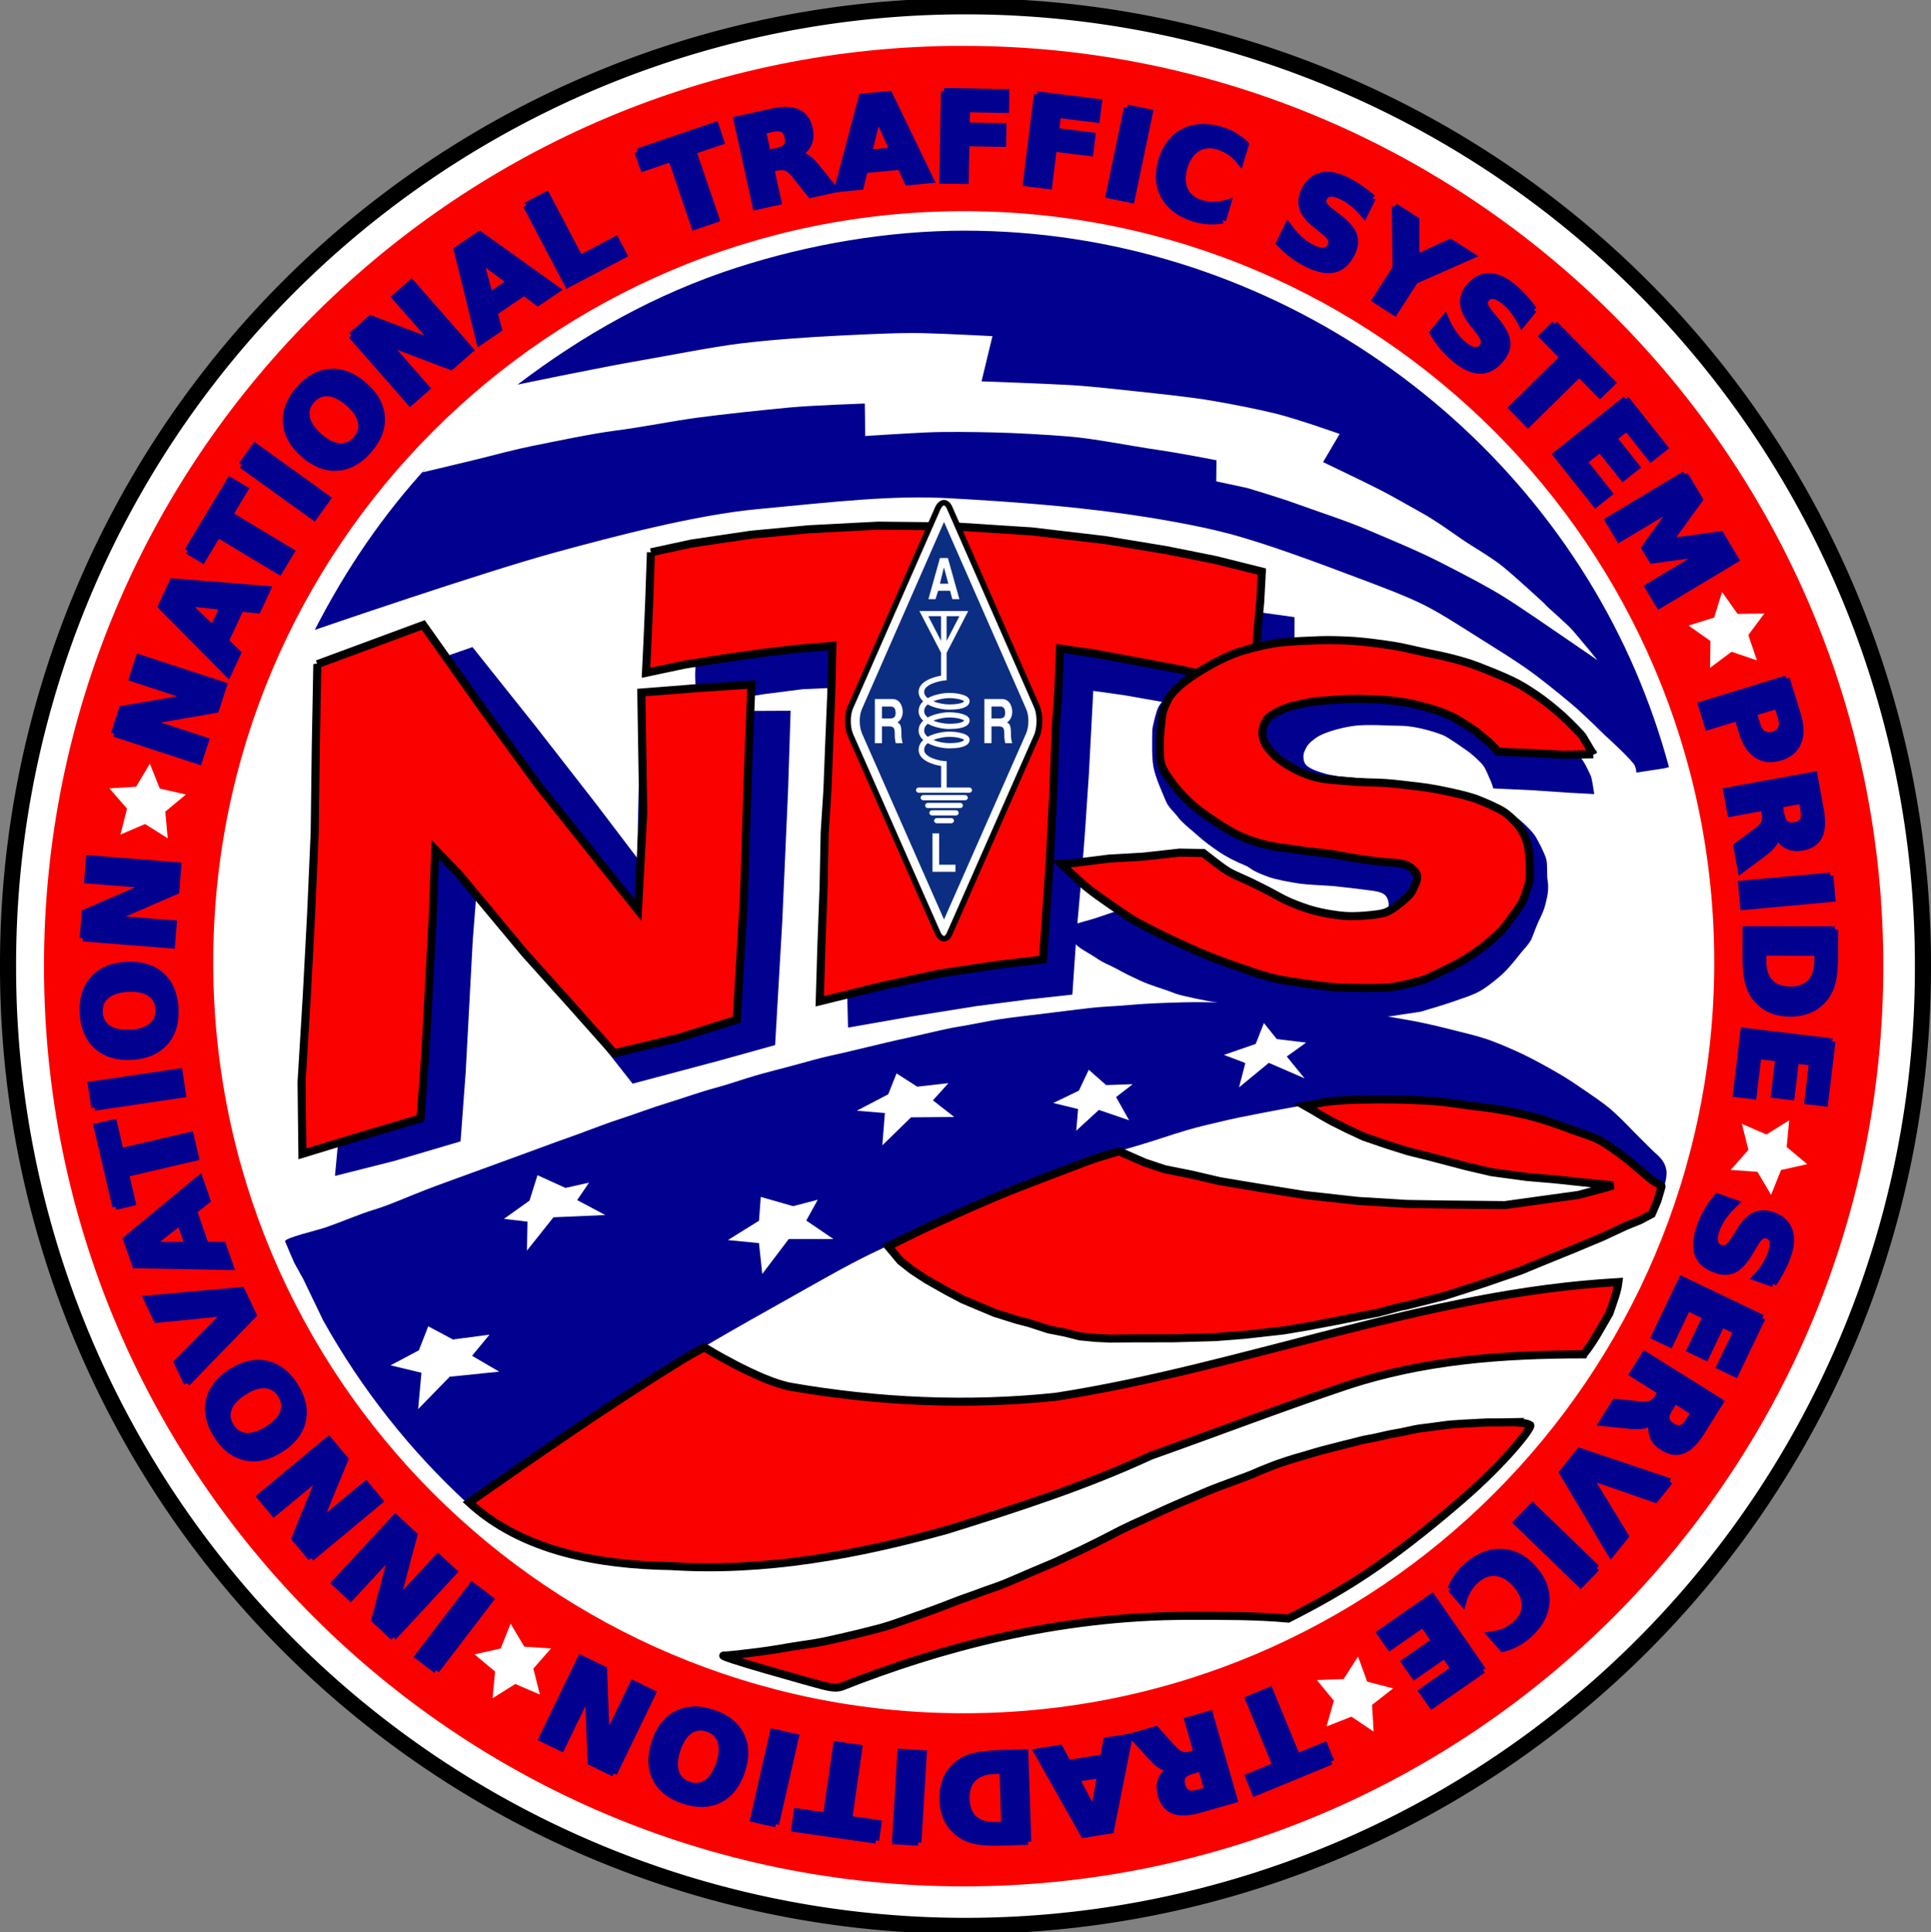 <?xml version="1.0" encoding="UTF-8" standalone="no"?>
<!-- Created with Inkscape (http://www.inkscape.org/) -->

<svg
   xmlns:dc="http://purl.org/dc/elements/1.1/"
   xmlns:cc="http://creativecommons.org/ns#"
   xmlns:rdf="http://www.w3.org/1999/02/22-rdf-syntax-ns#"
   xmlns:svg="http://www.w3.org/2000/svg"
   xmlns="http://www.w3.org/2000/svg"
   version="1.0"
   width="599.699"
   height="600"
   id="svg2">
  <rect width="100%" height="100%" fill="#808080" stroke="none"/>
  <defs
     id="defs4" />
  <path
     d="M 597.198,300 A 297.349,297.499 0 1 1 2.501,300 297.349,297.499 0 1 1 597.198,300 z"
     id="path2909"
     style="fill:#ffffff;fill-opacity:1;stroke:#000000;stroke-width:5.001;stroke-linecap:square;stroke-linejoin:miter;stroke-miterlimit:4;stroke-opacity:1;stroke-dasharray:none" />
  <path
     d="M 295.585,14.25 C 139.621,16.228 13.656,143.502 13.656,300.011 c 0,157.742 127.955,285.761 285.617,285.762 157.662,0 285.617,-128.02 285.617,-285.762 0,-157.742 -127.955,-285.762 -285.617,-285.761 -1.232,0 -2.46,-0.016 -3.688,0 z m 3.716,51.326 c 128.67,0 233.087,104.498 233.087,233.233 0,128.735 -104.417,233.205 -233.087,233.205 -128.67,0 -233.087,-104.47 -233.087,-233.205 0,-128.735 104.417,-233.233 233.087,-233.233 z"
     id="path2915"
     style="fill:#fa0100;fill-opacity:1;stroke:none" />
  <path
     d="m 212.815,183.953 3.586,13.498 -0.512,12.131 0.342,9.226 5.806,-0.854 15.199,-2.392 11.954,-1.538 7.514,-0.342 12.467,-0.683 -0.342,14.865 -0.683,16.573 -0.512,13.327 -0.854,13.156 -0.342,17.086 -3.416,16.744 0.342,14.352 19.468,-3.417 20.322,-3.246 15.882,-2.05 14.003,-1.538 1.366,-19.991 1.537,-17.257 1.025,-13.327 1.195,-17.77 1.366,-25.971 9.734,1.367 14.516,2.563 14.345,2.05 15.37,3.588 6.831,1.538 0.854,-17.086 0.854,-9.056 0,-7.86 -13.491,-1.879 -15.711,-6.493 -18.956,-3.246 -22.542,-2.563 -25.445,-1.538 -22.542,0.342 -22.03,0.171 -17.419,2.05 -18.444,2.734 -12.637,2.734 z"
     id="path2911"
     style="fill:#02008f;fill-opacity:1;fill-rule:evenodd;stroke:none" />
  <path
     d="m 202.151,171.506 -0.512,14.694 -0.512,12.131 -0.512,10.593 12.125,-2.563 11.783,-1.879 13.32,-1.879 10.417,-1.196 10.246,-0.854 -0.342,14.865 -0.683,16.573 -0.512,13.327 -0.854,13.156 -0.342,17.086 -0.683,18.282 -0.512,17.086 19.468,-4.784 17.419,-3.759 18.102,-2.734 14.345,-1.709 2.049,-29.559 1.195,-23.237 0.683,-18.795 0.854,-11.96 0.512,-12.985 9.734,1.367 14.003,2.563 14.516,2.734 15.37,3.588 6.831,1.538 0.854,-17.086 0.854,-9.056 0.512,-9.568 -14.345,-3.588 -15.37,-3.075 -18.956,-3.128 -22.778,-2.681 -23.792,-1.538 -23.959,-0.249 -21.439,1.116 -18.009,1.696 -18.444,2.734 -12.637,2.734 z"
     id="path2913"
     style="fill:#fa0100;fill-opacity:1;fill-rule:evenodd;stroke:#000000;stroke-width:2.5;stroke-linecap:butt;stroke-linejoin:miter;stroke-miterlimit:4;stroke-opacity:1;stroke-dasharray:none" />
  <path
     d="m 299.534,71.624 c -23.706,0 -48.177,4.22 -70.562,11.419 -25.581,8.227 -48.195,21.124 -68.257,36.396 1.535,-0.341 26.774,-5.552 38.314,-7.525 8.41,-1.438 22.056,-4.177 30.887,-5.255 9.284,-1.134 21.312,-1.995 30.654,-2.439 7.406,-0.353 18.046,-0.931 25.636,-0.782 6.87,0.134 22.016,0.945 22.016,0.945 l -3.391,14.034 c 0,0 19.154,0.684 27.686,1.167 5.723,0.324 15.101,1.359 20.946,2 6.921,0.759 16.323,1.704 23.184,2.888 5.869,1.014 13.8,2.533 19.58,3.97 6.761,1.68 19.82,6.307 19.82,6.307 l -5.148,8.745 c 0,10e-6 12.763,6.089 17.928,8.735 3.898,1.996 8.878,4.921 12.716,7.029 3.753,2.061 8.238,5.237 11.744,7.696 4.132,2.898 9.651,5.884 13.557,9.081 4.172,3.415 12.686,11.28 12.686,11.28 1.006,1.342 6.681,5.877 9.137,8.724 2.773,3.215 7.445,8.946 7.445,8.946 l -13.441,-9.201 c -2e-5,0 -10.979,-7.589 -15.663,-10.474 -6.077,-3.743 -13.721,-7.636 -20.075,-10.887 -6.639,-3.396 -15.14,-6.869 -21.993,-9.807 -6.854,-2.939 -15.984,-5.873 -22.993,-8.418 -4.804,-1.745 -14.62,-4.66 -14.62,-4.66 l -9.608,-2.068 0.069,-6.552 c 0,1e-5 -11.116,-2.188 -18.272,-3.223 -8.028,-1.16 -19.873,-3.528 -27.435,-4.143 -7.113,-0.578 -16.526,-1.114 -23.661,-1.275 -5.867,-0.133 -14.572,-0.258 -20.441,-0.004 -5.646,0.245 -19.269,1.115 -19.269,1.115 l -0.139,-10.085 c 1e-5,-1e-5 -16.659,0.588 -23.521,1.25 -8.559,0.826 -19.861,1.999 -28.383,3.137 -8.138,1.087 -16.784,2.905 -25.572,4.031 -7.108,0.911 -18.186,3.243 -25.215,4.64 -5.707,1.134 -11.905,2.814 -17.55,4.223 -5.127,1.28 -17.134,4.084 -17.134,4.084 0,0 0.688,-0.812 1.805,-2.084 -13.931,15.097 -25.562,32.095 -35.239,51.01 0,1e-5 52.06,-17.891 74.81,-24.088 18.659,-5.083 43.477,-11.597 62.73,-13.415 25.039,-2.364 41.796,-4.351 59.622,-3.366 20.949,1.158 37.41,2.506 53.317,4.695 10.018,1.379 23.351,3.642 33.129,6.223 12.586,3.323 28.86,9.499 41.043,14.086 6.06,2.281 14.179,5.291 19.966,8.196 5.498,2.759 12.357,7.305 17.578,10.558 4.251,2.648 9.923,6.182 14.023,9.057 4.591,3.22 10.084,7.705 14.381,11.308 3.181,2.667 10.164,9.559 10.164,9.559 0,0 6.528,5.871 8.857,8.806 0.756,0.953 0.823,2.697 0.823,2.697 l 8.738,-1.335 1.384,-0.357 c -2.764,-10.229 -6.239,-20.193 -10.358,-29.789 C 473.641,128.446 392.006,71.624 299.534,71.624 z"
     id="path3013"
     style="fill:#02008f;fill-opacity:1;fill-rule:evenodd;stroke:none" />
  <path
     d="m 517.523,363.433 c -0.416,-2.757 -2.083,-4.204 -4.046,-5.927 -1.73,-1.741 -4.64,-4.555 -6.34,-6.325 -1.902,-1.981 -5.059,-5.182 -7.164,-6.946 -2.139,-1.792 -5.337,-3.95 -7.637,-5.529 -2.553,-1.753 -5.185,-3.549 -7.859,-5.112 -3.481,-2.035 -7.586,-4.308 -11.21,-6.075 -2.76,-1.346 -7.182,-3.246 -10.061,-4.316 -2.09,-0.776 -4.589,-1.487 -7.109,-2.139 -2.52,-0.652 -5.059,-1.26 -7.22,-1.806 -3.588,-0.906 -8.448,-1.991 -12.098,-2.603 -2.613,-0.438 -5.921,-1.086 -8.553,-1.389 -4.443,-0.512 -10.499,-1.086 -14.949,-1.538 -4.429,-0.45 -10.335,-0.82 -14.773,-1.167 -5.339,-0.417 -12.599,-0.911 -17.948,-1.167 -3.879,-0.186 -9.012,-0.245 -12.894,-0.148 -5.142,0.128 -11.885,0.35 -17.004,0.843 -3.339,0.321 -8.768,0.514 -12.098,0.917 -4.159,0.503 -10.033,1.2 -14.033,1.714 -4.184,0.537 -9.939,1.137 -14.107,1.787 -4.293,0.67 -8.429,1.616 -12.718,2.306 -4.728,0.76 -11.254,2.485 -15.94,3.473 -7.406,1.561 -17.701,4.245 -24.122,5.603 -2.797,0.591 -8.469,2.205 -11.228,2.954 -4.045,1.098 -8.003,2.042 -12.024,3.223 -3.537,1.039 -8.461,2.749 -12.024,3.695 -5.055,1.342 -10.924,3.464 -14.801,4.64 -5.309,1.61 -10.439,3.598 -15.717,5.307 -4.57,1.479 -11.398,4.216 -15.94,5.779 -3.776,1.3 -8.961,3.289 -12.718,4.64 -4.561,1.64 -10.004,3.63 -14.551,5.307 -5.026,1.853 -11.409,4.113 -16.412,6.029 -2.388,0.915 -5.179,2.08 -7.998,3.223 -2.818,1.143 -5.673,2.244 -8.192,3.001 -4.432,1.332 -10.176,3.827 -14.551,5.334 -1.835,0.632 -4.97,1.432 -7.692,2.223 -1.361,0.395 -2.635,0.798 -3.582,1.167 -0.947,0.369 -1.584,0.701 -1.694,1 0.936,2.29 1.908,4.555 2.916,6.807 1.28,2.391 2.638,4.751 2.638,4.751 l 6.276,13.03 c 11.878,21.312 27.056,40.496 44.875,56.9 0.639,-0.475 5.011,-3.73 7.331,-5.39 3.013,-2.155 7.418,-4.767 10.413,-6.946 4.931,-3.587 12.007,-8.214 17.106,-11.558 3.821,-2.505 8.104,-5.502 12.413,-8.446 4.309,-2.944 8.645,-5.855 12.552,-8.224 4.649,-2.819 12.411,-7.427 17.106,-10.169 6.687,-3.904 15.654,-8.941 22.41,-12.725 3.83,-2.145 8.33,-4.711 12.857,-7.224 4.527,-2.512 9.073,-4.949 13.024,-6.862 5.938,-2.875 12.677,-6.048 19.438,-9.141 6.761,-3.093 13.553,-6.107 19.633,-8.668 2.409,-1.015 5.646,-2.299 8.081,-3.251 3.802,-1.487 8.9,-3.417 12.718,-4.862 2.771,-1.049 6.451,-2.495 9.247,-3.473 2.546,-0.89 6.179,-2.017 8.775,-2.751 3.982,-1.125 8.316,-2.431 12.246,-3.723 5.814,-1.911 10.062,-3.221 14.107,-4.14 2.829,-0.643 7.041,-1.719 10.164,-2.334 4.297,-0.846 10.046,-2.008 14.357,-2.778 3.804,-0.68 8.852,-1.633 12.691,-2.084 2.9,-0.34 6.8,-0.592 9.719,-0.667 3.397,-0.086 7.931,0.188 11.33,0.222 3.606,0.037 8.649,-0.028 12.246,0.222 3.493,0.243 7.86,0.922 11.33,1.389 2.148,0.289 5.021,0.594 7.164,0.917 4.036,0.608 8.514,1.547 12.468,2.556 3.124,0.797 8.099,2.539 11.108,3.695 1.479,0.568 3.205,1.13 4.915,1.723 1.71,0.593 3.386,1.212 4.776,1.973 2.278,1.246 5.102,3.321 7.192,4.862 1.787,1.318 4.073,3.214 5.776,4.64 0.848,0.71 1.677,2.039 2.583,3.14 1.098,1.37 3.061,2.259 4.48,1.102 0.421,-1.494 0.725,-2.993 0.547,-4.492 z"
     id="path3017"
     style="fill:#02008f;fill-opacity:1;stroke:none" />
  <path
     d="m 110.988,213.362 35.744,-12.426 19.763,24.788 18.507,23.752 12.881,16.945 0.596,-27.268 0.181,-22.692 30.433,4.325 16.445,-0.078 -0.777,24.27 -1.812,41.069 -2.228,38.476 -17.73,4.937 -26.534,7.049 -10.724,-13.658 -14.945,-17.363 -13.792,-16.248 -9.195,-9.796 -0.988,12.622 -2.189,40.84 -1.593,21.523 -20.633,6.091 -18.374,4.639 2.071,-22.002 1.632,-26.939 1.373,-26.005 1.075,-24.607 0.337,-26.68 0.479,-25.565 z"
     id="path3019"
     style="fill:#02008f;fill-opacity:1;fill-rule:evenodd;stroke:none" />
  <path
     d="m 98.548,206.25 32.896,-12.167 18.468,26.083 17.73,24.27 30.487,38.187 1.632,-30.376 -0.596,-37.198 17.487,-1.374 16.703,-1.115 -1.036,26.083 -1.295,40.033 -2.228,37.958 -18.248,5.714 -19.802,4.717 -13.055,-14.694 -14.686,-16.327 -12.239,-14.694 -8.159,-9.796 -7.422,-7.724 -0.816,21.122 -2.189,40.84 -1.593,21.523 -20.633,6.091 -16.044,4.898 -0.259,-22.261 1.632,-26.939 1.373,-26.005 1.075,-24.607 0.337,-26.68 0.479,-25.565 z"
     id="path3021"
     style="fill:#fa0100;fill-opacity:1;fill-rule:evenodd;stroke:#000000;stroke-width:2.5;stroke-linecap:butt;stroke-linejoin:miter;stroke-miterlimit:4;stroke-opacity:1;stroke-dasharray:none" />
  <path
     d="m 495.115,246.572 c -0.197,-1.042 -0.645,-4.844 -1.151,-5.83 -0.584,-1.138 -2.002,-4.663 -3.821,-6.335 -1.953,-1.795 -3.546,-5.574 -5.689,-7.138 -39.596,-19.017 -78.161,-15.734 -120.561,-12.292 -1.395,1.165 -3.301,2.998 -4.148,4.607 -0.613,1.164 -1.863,5.998 -1.883,7.313 -0.053,3.438 -0.173,8.296 0.333,11.154 0.569,3.22 2.788,8.088 3.942,10.836 0.781,1.861 2.461,3.193 3.668,4.81 1.462,1.959 4.443,4.182 6.243,5.835 1.751,1.608 4.321,3.487 6.289,4.82 2.668,1.807 5.306,3.129 8.287,4.353 2.184,0.897 1.158,1.343 7.239,3.569 2.427,0.888 6.956,1.679 9.51,2.073 2.63,0.406 8.788,0.626 10.59,0.794 2.573,0.24 8.445,0.938 11.416,1.339 2.689,0.363 5.177,0.633 5.748,3.288 0.688,3.197 -0.978,2.523 -3.048,4.11 l -77.608,-2.218 -10.644,3.58 -8.9,2.54 c 0,0 1.18,3.873 3.708,5.945 2,1.64 3.698,2.289 5.823,3.762 2.526,1.751 3.98,2.056 6.671,3.54 2.974,1.64 3.637,1.911 6.708,3.36 3.718,1.755 7.359,2.6 11.175,4.131 1.72,0.69 10.107,2.375 11.943,2.632 2.513,0.351 10.883,2.36 14.983,2.659 2.851,0.208 10.511,0.962 13.341,1.362 2.875,0.406 6.929,0.321 9.824,0.558 3.007,0.246 8.556,0.327 9.09,0.291 2.806,-0.189 6.411,-0.155 9.413,-0.702 2.436,-0.444 7.47,-1.029 8.139,-1.297 0.669,-0.268 6.775,-1.973 9.59,-3.011 3.05,-1.125 6.355,-1.962 9.277,-3.843 2.053,-1.322 5.391,-3.992 7.079,-5.757 1.316,-1.377 3.128,-3.549 4.282,-5.064 1.006,-1.321 3.079,-3.336 3.701,-4.875 0.584,-1.446 1.54,-4.056 2.206,-5.466 0.909,-1.926 1.616,-3.25 2.128,-5.392 0.454,-1.901 1.122,-4.404 0.633,-7.183 -0.309,-1.757 0.031,-4.878 -0.428,-6.602 -0.517,-1.94 -2.261,-5.209 -3.192,-6.833 -1.783,-3.109 -8.453,-8.446 -10.609,-9.295 -20.494,-8.169 -43.387,-8.861 -50.457,-9.601 -2.876,-0.543 -3.326,-0.503 -4.935,-1.01 -2.417,-0.761 -3.129,-1.015 -4.42,-1.777 -0.8,-0.472 -1.603,-1.168 -1.761,-2.686 -0.185,-1.787 0.386,-2.456 0.712,-3.209 0.654,-1.508 2.226,-2.621 3.278,-3.374 1.44,-1.032 4.282,-2.016 6.452,-2.585 2.185,-0.573 4.462,-1.053 6.748,-1.217 1.962,-0.141 5.754,-0.114 7.717,0 2.784,0.161 5.336,0.006 7.967,0.332 3.267,0.404 7.177,1.46 10.254,2.629 1.712,0.65 5.963,3.779 7.491,4.789 1.33,0.879 3.982,3.233 4.982,4.475 1.091,1.355 1.617,3.128 2.378,4.703 0.525,1.087 0.932,2.65 0.932,2.65 l 12.903,0.616 11.027,0.753 7.436,0.385 z"
     id="path3023"
     style="fill:#02008f;fill-opacity:1;fill-rule:evenodd;stroke:none" />
  <path
     d="m 494.815,234.23 c 0,0 -2.81,-4.75 -3.345,-5.623 -0.289,-0.471 -3.935,-4.219 -5.754,-5.891 -1.953,-1.795 -4.681,-4.059 -6.824,-5.623 -2.159,-1.576 -5.142,-3.548 -7.493,-4.82 -2.514,-1.359 -6.051,-2.805 -8.698,-3.882 -2.259,-0.919 -5.289,-2.12 -7.627,-2.811 -3.157,-0.933 -6.526,-1.79 -9.759,-2.41 -4.032,-0.772 -8.889,-2.091 -12.947,-2.71 -3.289,-0.501 -8.41,-1.198 -11.729,-1.417 -3.004,-0.199 -7.784,-0.368 -10.793,-0.245 -4.101,0.168 -8.433,0.305 -12.513,0.748 -2.986,0.324 -8.158,1.565 -11.037,2.419 -3.513,1.043 -6.758,2.566 -9.971,4.33 -2.85,1.565 -6.792,3.996 -9.288,6.08 -1.395,1.165 -3.301,2.998 -4.148,4.607 -0.613,1.164 -1.687,3.362 -1.883,4.663 -0.431,2.87 -0.805,6.737 -0.803,9.639 0.002,1.895 -0.05,4.491 0.535,6.292 0.624,1.919 2.272,4.14 3.479,5.757 1.462,1.959 3.686,4.371 5.486,6.024 1.751,1.608 4.321,3.487 6.289,4.82 2.668,1.807 6.3,4.155 9.233,5.489 2.462,1.119 5.921,2.24 8.564,2.811 2.526,0.547 5.82,0.921 8.375,1.316 2.63,0.406 7.653,1.004 9.455,1.172 2.573,0.24 6.364,1.128 9.334,1.528 2.689,0.363 6.259,0.999 8.965,1.205 2.202,0.167 4.721,0.125 6.792,0.891 1.123,0.416 2.843,1.802 3.267,2.922 0.547,1.445 -0.536,3.305 -1.181,4.709 -0.595,1.294 -1.269,1.897 -2.321,2.857 -1.596,1.457 -3.896,3.312 -5.888,4.15 -1.43,0.601 -3.543,0.769 -5.085,0.937 -2.276,0.248 -5.342,0.417 -7.627,0.268 -2.924,-0.191 -6.798,-0.871 -9.634,-1.607 -2.434,-0.631 -5.59,-1.808 -7.895,-2.811 -2.157,-0.939 -4.862,-2.546 -6.958,-3.615 -1.44,-0.734 -3.364,-1.703 -4.817,-2.41 -2.116,-1.028 -5.059,-2.163 -7.092,-3.347 -1.146,-0.667 -2.547,-1.756 -3.613,-2.544 -1.266,-0.935 -4.148,-3.213 -4.148,-3.213 l -7.36,-0.134 -11.318,1.26 -10.567,0.604 -10.764,1.348 -4.148,0.268 c 0,0 5.501,5.291 8.029,7.363 2,1.64 4.833,3.614 6.958,5.087 2.526,1.751 5.873,4.139 8.564,5.623 2.974,1.64 7.233,3.804 10.303,5.254 3.718,1.755 8.495,3.925 12.311,5.457 1.72,0.69 5.835,2.227 7.591,2.821 3.837,1.297 7.098,2.549 11.009,3.605 2.759,0.745 6.537,1.341 9.367,1.74 2.875,0.406 7.308,1.079 10.202,1.316 3.007,0.247 8.933,0.291 9.468,0.291 0.535,0 7.044,0.103 10.045,-0.445 2.436,-0.444 7.23,-1.601 8.953,-2.184 1.447,-0.49 6.296,-2.933 8.978,-4.277 2.987,-1.498 6.148,-3.539 8.822,-5.544 1.953,-1.465 4.634,-3.802 6.322,-5.567 1.316,-1.377 2.561,-3.36 3.714,-4.875 1.006,-1.321 2.322,-3.146 2.944,-4.686 0.584,-1.446 1.579,-4.305 1.827,-5.845 0.341,-2.115 0.102,-4.197 0.046,-6.338 -0.051,-1.954 -0.392,-4.593 -1.07,-6.426 -0.619,-1.673 -1.864,-3.78 -3.078,-5.087 -1.274,-1.372 -2.546,-2.632 -4.139,-3.615 -1.972,-1.216 -5.615,-2.767 -7.771,-3.615 -2.592,-1.02 -6.246,-1.809 -8.965,-2.41 -2.745,-0.607 -6.44,-1.288 -9.233,-1.607 -2.916,-0.332 -7.22,-0.887 -10.147,-1.104 -3.458,-0.256 -7.68,-0.146 -11.129,-0.503 -3.175,-0.329 -7.469,-0.451 -10.571,-1.205 -2.087,-0.507 -4.782,-1.56 -6.691,-2.544 -1.93,-0.995 -4.427,-2.542 -6.021,-4.016 -1.239,-1.145 -2.778,-2.883 -3.479,-4.418 -0.442,-0.967 -0.748,-2.199 -0.669,-3.291 0.127,-1.774 0.93,-3.522 2.242,-4.653 1.33,-1.146 4.916,-2.758 6.616,-3.197 1.721,-0.445 4.747,-1.123 6.504,-1.39 2.279,-0.346 4.895,-0.405 7.127,-0.643 2.396,-0.257 4.356,-0.249 6.766,-0.29 1.967,-0.033 4.91,0.098 6.873,0.211 2.784,0.161 6.497,0.535 9.233,1.071 3.231,0.633 7.493,1.777 10.571,2.945 1.712,0.65 3.958,1.667 5.486,2.678 1.33,0.879 3.488,2.156 4.771,3.102 1.408,1.038 2.837,2.354 4.194,3.458 0.947,0.77 2.81,2.945 2.81,2.945 l 10.37,0.405 9.656,0.542 9.546,-0.143 z"
     id="path3025"
     style="fill:#fa0100;fill-opacity:1;fill-rule:evenodd;stroke:#000000;stroke-width:2.5;stroke-linecap:butt;stroke-linejoin:miter;stroke-miterlimit:4;stroke-opacity:1;stroke-dasharray:none" />
  <g
     transform="matrix(-0.969,-0.248,0.248,-0.969,511.711,665.337)"
     id="text2886"
     style="font-size:38px;font-style:normal;font-variant:normal;font-weight:bold;font-stretch:normal;text-align:start;line-height:125%;writing-mode:lr-tb;text-anchor:start;fill:#02008f;fill-opacity:1;stroke:#02008f;stroke-width:2;stroke-miterlimit:4;stroke-opacity:1;font-family:DejaVu Sans;-inkscape-font-specification:DejaVu Sans Bold">
    <path
       d="m 569.751,305.737 -0.523,7.961 -19.619,8.809 18.959,1.245 -0.444,6.758 -27.643,-1.815 0.523,-7.961 19.619,-8.809 -18.959,-1.245 0.444,-6.758 27.643,1.815"
       id="path3079" />
    <path
       d="m 541.319,353.106 2.05,-10.98 -4.638,-2.659 1.318,-7.059 25.349,15.17 -1.563,8.372 -29.115,5.004 1.318,-7.059 5.281,-0.788 m 6.775,-8.286 -1.392,7.46 11.529,-1.699 -10.136,-5.761"
       id="path3081" />
    <path
       d="m 561.7,366.351 -7.329,24.457 -5.172,-1.55 2.637,-8.798 -21.364,-6.402 2.051,-6.843 21.364,6.402 2.642,-8.816 5.172,1.55"
       id="path3083" />
    <path
       d="m 552.072,396.32 -2.606,6.651 -25.793,-10.107 2.606,-6.651 25.793,10.107"
       id="path3085" />
    <path
       d="m 536.005,421.166 c 0.984,-1.942 1.031,-3.811 0.139,-5.609 -0.892,-1.797 -2.64,-3.356 -5.244,-4.676 -2.593,-1.314 -4.878,-1.8 -6.854,-1.457 -1.977,0.343 -3.457,1.486 -4.442,3.428 -0.99,1.953 -1.039,3.828 -0.147,5.625 0.892,1.797 2.634,3.353 5.227,4.667 2.604,1.32 4.894,1.808 6.871,1.465 1.977,-0.343 3.46,-1.491 4.45,-3.444 m 4.617,2.341 c -2.013,3.972 -4.727,6.507 -8.141,7.606 -3.414,1.099 -7.123,0.633 -11.128,-1.397 -3.994,-2.025 -6.557,-4.738 -7.689,-8.141 -1.132,-3.403 -0.691,-7.09 1.322,-11.062 2.008,-3.961 4.721,-6.496 8.141,-7.606 3.414,-1.099 7.118,-0.636 11.112,1.389 4.005,2.03 6.574,4.747 7.706,8.15 1.126,3.414 0.686,7.101 -1.322,11.062"
       id="path3087" />
    <path
       d="m 529.023,443.704 -4.505,6.585 -21.37,-2.412 15.682,10.728 -3.824,5.59 -22.864,-15.641 4.505,-6.585 21.37,2.412 -15.682,-10.728 3.824,-5.59 22.864,15.641"
       id="path3089" />
    <path
       d="m 480.386,469.99 7.407,-8.361 -2.609,-4.666 4.762,-5.375 13.93,26.051 -5.648,6.375 -27.539,-10.691 4.762,-5.375 4.934,2.041 m 10.073,-3.619 -5.033,5.68 10.76,4.476 -5.727,-10.156"
       id="path3091" />
    <path
       d="m 486.456,496.251 -5.298,4.792 -14.962,-16.54 -9.302,8.414 -3.622,-4.004 14.599,-13.207 18.584,20.544"
       id="path3093" />
    <path
       d="m 457.069,521.027 -21.368,13.973 -2.955,-4.519 7.687,-5.026 -12.206,-18.666 5.979,-3.909 12.206,18.666 7.703,-5.037 2.955,4.519"
       id="path3095" />
    <path
       d="m 415.164,531.919 c -1.337,0.673 -2.167,1.403 -2.491,2.19 -0.335,0.792 -0.216,1.757 0.357,2.895 0.568,1.127 1.266,1.786 2.097,1.977 0.819,0.197 1.897,-0.042 3.234,-0.715 l 2.685,-1.352 -3.197,-6.347 -2.685,1.352 m 0.465,-5.76 -4.716,-9.363 6.38,-3.213 12.461,24.741 -9.744,4.907 c -3.259,1.641 -5.921,2.296 -7.985,1.965 -2.075,-0.326 -3.708,-1.671 -4.899,-4.035 -0.823,-1.635 -1.102,-3.178 -0.835,-4.628 0.256,-1.445 1.054,-2.816 2.394,-4.114 -0.973,0.241 -1.98,0.18 -3.021,-0.182 -1.047,-0.345 -2.282,-1.053 -3.707,-2.122 l -7.002,-5.282 6.794,-3.422 6.112,4.629 c 1.231,0.931 2.275,1.465 3.133,1.601 0.847,0.141 1.789,-0.05 2.828,-0.572 l 1.806,-0.91"
       id="path3097" />
    <path
       d="m 376.874,536.816 10.509,-3.786 -0.052,-5.346 6.756,-2.434 -0.264,29.54 -8.012,2.887 -19.043,-22.584 6.756,-2.434 3.352,4.157 m 10.575,1.653 -7.14,2.572 7.297,9.086 -0.157,-11.658"
       id="path3099" />
    <path
       d="m 369.543,562.821 -18.759,4.443 -1.244,-5.254 11.808,-2.797 -1.189,-5.019 -11.104,2.63 -1.244,-5.254 11.104,-2.63 -2.707,-11.429 6.951,-1.646 6.384,26.956"
       id="path3101" />
    <path
       d="m 341.294,568.973 -19.124,2.437 -0.683,-5.356 12.037,-1.534 -0.652,-5.117 -11.32,1.443 -0.683,-5.356 11.32,-1.443 -1.485,-11.651 7.086,-0.903 3.502,27.48"
       id="path3103" />
    <path
       d="m 313.201,571.928 -7.136,0.318 -1.234,-27.675 7.136,-0.318 1.234,27.675"
       id="path3105" />
    <path
       d="m 275.779,545.471 c 1.339,-0.624 2.726,-1.079 4.162,-1.365 1.436,-0.286 2.926,-0.396 4.471,-0.331 4.61,0.195 8.207,1.635 10.793,4.319 2.585,2.697 3.784,6.251 3.598,10.663 -0.187,4.424 -1.682,7.865 -4.485,10.322 -2.803,2.469 -6.51,3.606 -11.12,3.411 -1.545,-0.065 -3.021,-0.301 -4.427,-0.707 -1.407,-0.406 -2.751,-0.977 -4.032,-1.712 l 0.242,-5.728 c 1.284,0.958 2.56,1.674 3.828,2.149 1.268,0.475 2.612,0.742 4.033,0.802 2.546,0.108 4.583,-0.623 6.11,-2.193 1.527,-1.57 2.352,-3.788 2.473,-6.655 0.121,-2.855 -0.514,-5.129 -1.903,-6.822 -1.389,-1.693 -3.357,-2.593 -5.903,-2.701 -1.421,-0.06 -2.783,0.093 -4.087,0.459 -1.303,0.366 -2.635,0.972 -3.995,1.818 l 0.242,-5.728"
       id="path3107" />
    <path
       d="m 232.403,563.673 1.218,-5.735 c 1.347,0.981 2.692,1.792 4.036,2.431 1.344,0.639 2.645,1.093 3.903,1.36 1.67,0.354 2.953,0.387 3.849,0.096 0.896,-0.29 1.447,-0.919 1.653,-1.887 0.154,-0.726 0.009,-1.351 -0.436,-1.876 -0.46,-0.515 -1.367,-1.068 -2.721,-1.659 l -2.849,-1.231 c -2.884,-1.245 -4.831,-2.619 -5.84,-4.123 -1.008,-1.504 -1.271,-3.393 -0.788,-5.668 0.634,-2.989 1.996,-5.026 4.086,-6.113 2.075,-1.077 4.933,-1.229 8.576,-0.456 1.718,0.365 3.408,0.894 5.069,1.588 1.661,0.694 3.289,1.545 4.883,2.554 l -1.252,5.899 c -1.535,-1.287 -3.057,-2.337 -4.566,-3.151 -1.524,-0.804 -3.036,-1.365 -4.536,-1.684 -1.525,-0.324 -2.746,-0.317 -3.665,0.019 -0.919,0.336 -1.478,0.976 -1.678,1.92 -0.18,0.847 -0.04,1.559 0.419,2.137 0.447,0.575 1.455,1.219 3.023,1.932 l 2.577,1.173 c 2.587,1.156 4.375,2.503 5.364,4.041 0.977,1.535 1.236,3.38 0.779,5.533 -0.573,2.698 -1.885,4.589 -3.935,5.671 -2.051,1.082 -4.71,1.276 -7.977,0.583 -1.488,-0.316 -2.995,-0.756 -4.519,-1.32 -1.527,-0.552 -3.084,-1.23 -4.67,-2.035"
       id="path3109" />
    <path
       d="m 225.029,562.869 -7.412,-2.467 -2.869,-11.358 -9.103,7.374 -7.429,-2.473 15.08,-11.877 3.685,-11.074 6.778,2.256 -3.685,11.074 4.955,18.545"
       id="path3111" />
    <path
       d="m 175.328,542.515 2.468,-5.319 c 1.094,1.258 2.224,2.348 3.391,3.271 1.167,0.923 2.334,1.656 3.501,2.197 1.548,0.718 2.792,1.036 3.73,0.954 0.938,-0.083 1.616,-0.573 2.032,-1.471 0.312,-0.673 0.31,-1.315 -0.006,-1.926 -0.333,-0.605 -1.094,-1.346 -2.282,-2.225 l -2.503,-1.836 c -2.534,-1.857 -4.124,-3.632 -4.771,-5.323 -0.647,-1.691 -0.481,-3.592 0.497,-5.701 1.286,-2.772 3.069,-4.453 5.348,-5.046 2.263,-0.586 5.083,-0.096 8.461,1.471 1.593,0.739 3.122,1.633 4.586,2.68 1.464,1.047 2.86,2.241 4.189,3.58 l -2.538,5.47 c -1.209,-1.597 -2.458,-2.961 -3.747,-4.091 -1.306,-1.124 -2.654,-2.009 -4.046,-2.654 -1.414,-0.656 -2.606,-0.923 -3.576,-0.8 -0.97,0.122 -1.659,0.621 -2.065,1.497 -0.364,0.785 -0.387,1.511 -0.069,2.177 0.307,0.661 1.146,1.513 2.515,2.558 l 2.25,1.719 c 2.264,1.705 3.705,3.417 4.326,5.137 0.609,1.714 0.45,3.57 -0.476,5.568 -1.161,2.502 -2.862,4.052 -5.102,4.649 -2.241,0.597 -4.876,0.192 -7.905,-1.213 -1.38,-0.64 -2.75,-1.406 -4.11,-2.296 -1.365,-0.879 -2.731,-1.888 -4.098,-3.026"
       id="path3113" />
    <path
       d="m 167.943,539.795 -21.852,-13.203 2.792,-4.621 7.861,4.75 11.533,-19.089 6.114,3.694 -11.533,19.089 7.877,4.759 -2.792,4.621"
       id="path3115" />
    <path
       d="m 140.712,522.734 -15.357,-11.653 3.264,-4.301 9.667,7.335 3.118,-4.109 -9.09,-6.898 3.264,-4.301 9.09,6.898 3.836,-5.055 -9.992,-7.582 3.264,-4.301 15.683,11.9 -16.745,22.068"
       id="path3117" />
    <path
       d="m 117.285,504.579 -6.463,-6.395 5.943,-14.976 -14.938,6.075 -6.45,-6.382 19.484,-19.692 4.801,4.75 -14.251,14.403 15.043,-6.128 3.218,3.184 -5.968,15.107 14.251,-14.403 4.814,4.763 -19.484,19.692"
       id="path3119" />
    <path
       d="m 70.917,450.996 -6.18,-10.119 c -1.837,-3.009 -2.576,-5.725 -2.215,-8.148 0.344,-2.428 1.751,-4.396 4.221,-5.904 2.481,-1.515 4.885,-1.874 7.212,-1.078 2.31,0.792 4.384,2.693 6.221,5.701 l 2.456,4.022 8.203,-5.009 3.723,6.097 -23.642,14.438 m 0.695,-8.795 6.603,-4.033 -2.06,-3.373 c -0.722,-1.182 -1.565,-1.921 -2.528,-2.217 -0.974,-0.289 -1.989,-0.112 -3.044,0.533 -1.056,0.645 -1.672,1.463 -1.849,2.455 -0.177,0.992 0.096,2.079 0.818,3.262 l 2.06,3.373"
       id="path3121" />
    <path
       d="m 62.106,409.835 c -0.626,-1.36 -1.326,-2.215 -2.101,-2.567 -0.78,-0.363 -1.748,-0.278 -2.906,0.255 -1.146,0.528 -1.829,1.203 -2.049,2.026 -0.225,0.812 -0.025,1.898 0.601,3.257 l 1.257,2.73 6.455,-2.972 -1.257,-2.73 m 5.74,0.666 9.523,-4.384 2.987,6.489 -25.164,11.585 -4.562,-9.91 c -1.526,-3.315 -2.087,-5.998 -1.683,-8.049 0.399,-2.063 1.8,-3.648 4.205,-4.755 1.663,-0.766 3.214,-0.99 4.654,-0.672 1.435,0.306 2.777,1.152 4.028,2.537 -0.206,-0.981 -0.11,-1.985 0.288,-3.013 0.382,-1.034 1.132,-2.244 2.251,-3.63 l 5.525,-6.812 3.181,6.91 -4.841,5.946 c -0.974,1.197 -1.544,2.222 -1.71,3.075 -0.171,0.841 -0.013,1.79 0.473,2.846 l 0.846,1.837"
       id="path3123" />
    <path
       d="m 42.625,395.073 -2.395,-6.73 26.099,-9.288 2.395,6.73 -26.099,9.288"
       id="path3125" />
    <path
       d="m 40.517,370.996 16.384,-4.156 -0.63,-2.482 c -0.718,-2.83 -1.967,-4.81 -3.747,-5.941 -1.783,-1.143 -4.011,-1.375 -6.685,-0.697 -2.662,0.675 -4.5,1.933 -5.513,3.772 -1.014,1.84 -1.16,4.18 -0.439,7.022 l 0.63,2.482 m -3.477,8.252 -1.852,-7.302 c -1.034,-4.077 -1.51,-7.185 -1.427,-9.324 0.068,-2.148 0.616,-4.112 1.645,-5.892 0.892,-1.566 2.051,-2.856 3.479,-3.869 1.428,-1.013 3.143,-1.773 5.145,-2.281 2.026,-0.514 3.914,-0.667 5.664,-0.46 1.738,0.21 3.372,0.791 4.902,1.743 1.756,1.086 3.183,2.562 4.281,4.427 1.086,1.868 2.141,4.817 3.163,8.846 l 1.852,7.302 -26.852,6.811"
       id="path3127" />
    <path
       d="m 29.227,345.348 -2.523,-19.112 5.353,-0.707 1.588,12.03 5.114,-0.675 -1.494,-11.313 5.353,-0.707 1.494,11.313 6.291,-0.831 -1.642,-12.435 5.353,-0.707 2.577,19.517 -27.464,3.626"
       id="path3129" />
    <path
       d="m 28.325,267.951 5.841,0.509 c -0.81,1.457 -1.45,2.891 -1.921,4.303 -0.471,1.412 -0.762,2.758 -0.874,4.04 -0.148,1.701 -0.024,2.978 0.374,3.832 0.397,0.854 1.089,1.324 2.075,1.41 0.739,0.064 1.342,-0.156 1.808,-0.662 0.455,-0.519 0.893,-1.487 1.315,-2.903 l 0.874,-2.978 c 0.884,-3.015 2.01,-5.114 3.38,-6.299 1.37,-1.184 3.213,-1.676 5.53,-1.474 3.044,0.265 5.232,1.369 6.566,3.31 1.322,1.928 1.821,4.747 1.498,8.456 -0.152,1.75 -0.472,3.491 -0.958,5.225 -0.486,1.733 -1.133,3.452 -1.939,5.158 l -6.008,-0.524 c 1.09,-1.681 1.947,-3.319 2.57,-4.917 0.612,-1.61 0.985,-3.18 1.118,-4.708 0.135,-1.553 -0.02,-2.764 -0.465,-3.635 -0.446,-0.871 -1.149,-1.348 -2.11,-1.432 -0.863,-0.075 -1.553,0.15 -2.07,0.676 -0.517,0.514 -1.033,1.592 -1.549,3.236 l -0.85,2.701 c -0.832,2.709 -1.951,4.648 -3.357,5.816 -1.405,1.157 -3.204,1.639 -5.397,1.448 -2.748,-0.239 -4.784,-1.311 -6.108,-3.214 -1.324,-1.903 -1.841,-4.519 -1.551,-7.846 0.132,-1.516 0.385,-3.064 0.759,-4.646 0.361,-1.583 0.845,-3.211 1.45,-4.884"
       id="path3131" />
    <path
       d="m 29.004,256.847 3.75,-18.91 5.296,1.05 -2.36,11.903 5.06,1.003 2.22,-11.193 5.296,1.05 -2.22,11.193 6.225,1.234 2.44,-12.303 5.296,1.05 -3.829,19.311 -27.173,-5.388"
       id="path3133" />
    <path
       d="m 49.914,222.45 c 0.454,-1.426 0.514,-2.53 0.179,-3.312 -0.331,-0.794 -1.104,-1.384 -2.318,-1.77 -1.202,-0.383 -2.162,-0.345 -2.88,0.115 -0.714,0.448 -1.298,1.385 -1.752,2.811 l -0.912,2.864 6.771,2.157 0.912,-2.864 m 3.79,4.362 9.989,3.182 -2.168,6.807 -26.395,-8.408 3.311,-10.395 c 1.108,-3.477 2.502,-5.837 4.183,-7.08 1.685,-1.255 3.789,-1.48 6.311,-0.677 1.744,0.556 3.041,1.436 3.891,2.641 0.853,1.194 1.275,2.723 1.264,4.59 0.509,-0.864 1.257,-1.541 2.244,-2.031 0.979,-0.506 2.349,-0.894 4.11,-1.164 l 8.673,-1.307 -2.309,7.249 -7.584,1.128 c -1.527,0.228 -2.638,0.601 -3.336,1.118 -0.693,0.506 -1.217,1.313 -1.57,2.421 l -0.614,1.927"
       id="path3135" />
    <path
       d="m 44.235,200.532 2.987,-6.53 21.651,1.825 -15.544,-15.172 2.987,-6.53 20.922,20.856 -3.543,7.745 -29.46,-2.195"
       id="path3137" />
    <path
       d="m 59.554,168.887 3.54,-6.205 24.062,13.726 -3.54,6.205 -24.062,-13.726"
       id="path3139" />
    <path
       d="m 101.878,151.347 c -0.185,1.466 -0.539,2.882 -1.062,4.25 -0.523,1.368 -1.224,2.688 -2.102,3.96 -2.621,3.797 -5.756,6.075 -9.405,6.833 -3.659,0.751 -7.306,-0.128 -10.941,-2.636 -3.645,-2.515 -5.76,-5.613 -6.346,-9.294 -0.596,-3.688 0.416,-7.43 3.037,-11.228 0.878,-1.273 1.864,-2.396 2.957,-3.37 1.093,-0.974 2.292,-1.807 3.597,-2.5 l 4.719,3.257 c -1.495,0.576 -2.781,1.275 -3.858,2.094 -1.077,0.82 -2.019,1.815 -2.827,2.986 -1.447,2.097 -1.914,4.21 -1.399,6.339 0.515,2.129 1.953,4.008 4.315,5.638 2.352,1.623 4.614,2.298 6.787,2.024 2.173,-0.274 3.983,-1.459 5.431,-3.557 0.808,-1.171 1.404,-2.405 1.789,-3.703 0.385,-1.298 0.581,-2.748 0.59,-4.35 l 4.719,3.257"
       id="path3141" />
    <path
       d="m 85.928,129.426 12.626,-14.569 4.08,3.536 -7.947,9.17 3.898,3.378 7.473,-8.623 4.08,3.536 -7.473,8.623 4.795,4.156 8.215,-9.479 4.08,3.536 -12.893,14.877 -20.934,-18.143"
       id="path3143" />
    <path
       d="m 124.553,90.254 20.454,-15.28 3.232,4.326 -7.358,5.497 13.348,17.867 -5.723,4.275 -13.348,-17.867 -7.373,5.508 -3.232,-4.326"
       id="path3145" />
    <path
       d="m 165.693,76.766 c 1.292,-0.756 2.075,-1.536 2.349,-2.342 0.285,-0.811 0.106,-1.767 -0.538,-2.867 -0.637,-1.089 -1.376,-1.703 -2.217,-1.842 -0.83,-0.145 -1.891,0.16 -3.183,0.916 l -2.595,1.518 3.588,6.134 2.595,-1.518 m -0.102,5.778 5.294,9.049 -6.166,3.607 -13.988,-23.911 9.417,-5.509 c 3.15,-1.843 5.765,-2.663 7.846,-2.462 2.092,0.195 3.806,1.435 5.143,3.72 0.924,1.58 1.299,3.102 1.124,4.566 -0.165,1.458 -0.875,2.877 -2.132,4.257 0.956,-0.301 1.965,-0.304 3.026,-0.008 1.066,0.279 2.344,0.908 3.833,1.885 l 7.32,4.832 -6.566,3.841 -6.391,-4.237 c -1.287,-0.852 -2.363,-1.319 -3.227,-1.401 -0.854,-0.088 -1.783,0.162 -2.786,0.749 l -1.746,1.021"
       id="path3147" />
    <path
       d="m 203.591,69.466 -10.248,4.443 0.39,5.332 -6.588,2.856 -1.605,-29.498 7.814,-3.388 20.433,21.335 -6.588,2.856 -3.608,-3.937 m -10.658,-0.981 6.963,-3.019 -7.857,-8.606 0.894,11.625"
       id="path3149" />
    <path
       d="m 217.917,46.02 4.734,16.227 2.458,-0.717 c 2.802,-0.818 4.737,-2.136 5.804,-3.955 1.079,-1.822 1.232,-4.058 0.46,-6.706 -0.769,-2.636 -2.091,-4.428 -3.965,-5.376 -1.874,-0.948 -4.219,-1.011 -7.033,-0.19 l -2.458,0.717 m -8.37,-3.183 7.232,-2.11 c 4.037,-1.178 7.127,-1.763 9.268,-1.756 2.149,-0.009 4.132,0.47 5.946,1.435 1.597,0.836 2.927,1.949 3.989,3.34 1.063,1.391 1.884,3.078 2.462,5.061 0.585,2.007 0.806,3.888 0.661,5.644 -0.148,1.744 -0.671,3.398 -1.568,4.961 -1.023,1.793 -2.447,3.272 -4.273,4.435 -1.829,1.152 -4.738,2.31 -8.728,3.474 l -7.232,2.11 -7.758,-26.594"
       id="path3151" />
    <path
       d="m 242.524,34.104 7.014,-1.354 5.25,27.2 -7.014,1.354 -5.25,-27.2"
       id="path3153" />
    <path
       d="m 255.414,31.481 25.38,-2.777 0.587,5.367 -9.13,0.999 2.426,22.17 -7.101,0.777 -2.426,-22.17 -9.149,1.001 -0.587,-5.367"
       id="path3155" />
    <path
       d="m 286.764,28.674 7.141,-0.191 0.742,27.692 -7.141,0.191 -0.742,-27.692"
       id="path3157" />
    <path
       d="m 315.907,33.79 c -2.172,-0.15 -3.912,0.536 -5.22,2.057 -1.308,1.522 -2.062,3.739 -2.264,6.651 -0.2,2.9 0.243,5.193 1.329,6.88 1.086,1.687 2.715,2.605 4.887,2.755 2.184,0.151 3.93,-0.534 5.238,-2.056 1.308,-1.522 2.062,-3.732 2.262,-6.632 0.201,-2.912 -0.241,-5.212 -1.328,-6.899 -1.086,-1.687 -2.721,-2.606 -4.906,-2.757 m 0.357,-5.164 c 4.443,0.307 7.835,1.818 10.177,4.534 2.342,2.716 3.358,6.314 3.049,10.793 -0.309,4.467 -1.809,7.885 -4.502,10.253 -2.693,2.368 -6.261,3.399 -10.703,3.092 -4.43,-0.306 -7.822,-1.818 -10.177,-4.534 -2.342,-2.716 -3.358,-6.308 -3.05,-10.775 0.309,-4.48 1.811,-7.903 4.504,-10.272 2.705,-2.367 6.273,-3.398 10.703,-3.092"
       id="path3159" />
    <path
       d="m 339.386,31.441 7.82,1.584 6.103,20.622 3.772,-18.622 6.638,1.345 -5.5,27.151 -7.82,-1.584 -6.103,-20.622 -3.772,18.622 -6.638,-1.345 5.5,-27.151"
       id="path3161" />
    <path
       d="m 400.737,48.779 6.573,2.797 -10.848,25.49 -6.573,-2.797 10.848,-25.49"
       id="path3163" />
    <path
       d="m 416.189,55.399 7.014,3.803 -0.2,21.505 9.057,-16.703 5.954,3.228 -13.205,24.352 -7.014,-3.803 0.2,-21.505 -9.057,16.703 -5.954,-3.228 13.205,-24.352"
       id="path3165" />
    <path
       d="m 447.015,72.899 6.463,4.679 -2.981,21.298 11.142,-15.39 5.486,3.972 -16.245,22.439 -6.463,-4.679 2.981,-21.298 -11.142,15.39 -5.486,-3.972 16.245,-22.439"
       id="path3167" />
    <path
       d="m 481.301,106.316 c -1.584,-1.493 -3.365,-2.066 -5.341,-1.719 -1.976,0.347 -3.965,1.583 -5.968,3.708 -1.994,2.115 -3.106,4.17 -3.335,6.163 -0.23,1.993 0.448,3.736 2.032,5.23 1.593,1.502 3.378,2.079 5.354,1.732 1.976,-0.347 3.961,-1.579 5.955,-3.694 2.002,-2.124 3.118,-4.183 3.348,-6.176 0.23,-1.993 -0.452,-3.741 -2.045,-5.242 m 3.551,-3.767 c 3.241,3.054 4.905,6.374 4.994,9.959 0.089,3.585 -1.407,7.011 -4.487,10.279 -3.071,3.259 -6.399,4.95 -9.983,5.073 -3.584,0.124 -6.996,-1.342 -10.237,-4.396 -3.232,-3.046 -4.896,-6.365 -4.994,-9.959 -0.089,-3.585 1.403,-7.007 4.474,-10.266 3.08,-3.268 6.412,-4.963 9.996,-5.087 3.593,-0.115 7.005,1.35 10.237,4.396"
       id="path3169" />
    <path
       d="m 497.81,115.941 4.601,5.513 -10.989,18.744 20.394,-7.476 4.601,5.513 -27.842,9.875 -5.457,-6.538 14.692,-25.629"
       id="path3171" />
    <path
       d="m 509.044,168.252 -6.187,-9.3 -5.178,1.328 -3.977,-5.978 28.748,-6.801 4.717,7.091 -17.381,23.887 -3.977,-5.978 3.236,-4.248 m -0.921,-10.664 4.203,6.318 7.08,-9.256 -11.283,2.938"
       id="path3173" />
    <path
       d="m 532.89,163.537 11.797,22.642 -4.788,2.495 -4.244,-8.145 -19.779,10.306 -3.301,-6.335 19.779,-10.306 -4.253,-8.162 4.788,-2.495"
       id="path3175" />
    <path
       d="m 546.883,191.738 2.768,6.585 -25.538,10.734 -2.768,-6.585 25.538,-10.734"
       id="path3177" />
    <path
       d="m 552.684,220.748 c -0.648,-2.078 -1.919,-3.451 -3.811,-4.117 -1.892,-0.667 -4.232,-0.565 -7.019,0.304 -2.775,0.866 -4.752,2.11 -5.929,3.735 -1.178,1.624 -1.443,3.476 -0.794,5.554 0.652,2.09 1.924,3.469 3.816,4.135 1.892,0.667 4.226,0.567 7.001,-0.298 2.787,-0.869 4.769,-2.116 5.947,-3.74 1.178,-1.624 1.441,-3.481 0.789,-5.572 m 4.942,-1.541 c 1.326,4.251 1.148,7.961 -0.533,11.128 -1.681,3.168 -4.665,5.42 -8.952,6.757 -4.275,1.333 -8.004,1.175 -11.188,-0.475 -3.184,-1.65 -5.439,-4.601 -6.765,-8.852 -1.322,-4.239 -1.145,-7.949 0.533,-11.128 1.681,-3.168 4.659,-5.418 8.934,-6.752 4.287,-1.337 8.022,-1.18 11.206,0.47 3.188,1.662 5.443,4.613 6.765,8.852"
       id="path3179" />
    <path
       d="m 563.394,241.77 1.362,7.861 -17.001,13.172 18.721,-3.244 1.156,6.673 -27.295,4.73 -1.362,-7.861 17.001,-13.172 -18.721,3.244 -1.156,-6.673 27.295,-4.73"
       id="path3181" />
  </g>
  <path
     d="m 545.638,205.06 -7.878,-2.671 -6.667,4.975 0.106,-8.318 -6.792,-4.803 7.944,-2.469 2.469,-7.944 4.803,6.792 8.318,-0.106 -4.975,6.667 z"
     id="path2820"
     style="fill:#ffffff;fill-opacity:1;stroke:none" />
  <g
     transform="matrix(0.486,0,0,0.458,120.142,-80.089)"
     id="g3659">
    <path
       d="m 415.521,673.398 c 1.978,-5.391 1.978,-14.077 0,-19.169 l 0,0 -55.661,-134.482 0,0 c -1.977,-5.391 -5.651,-5.391 -7.911,0 l 0,0 -55.662,134.482 0,0 c -2.26,5.092 -2.26,13.778 0,19.169 l 0,0 55.662,133.883 0,0 c 2.261,5.391 5.934,5.391 7.911,0 l 0,0 55.661,-133.883 0,0 z"
       id="path2883"
       style="fill:#ffffff;fill-opacity:1;stroke:#000000;stroke-width:3.728;stroke-linecap:butt;stroke-linejoin:miter;stroke-miterlimit:1;stroke-opacity:1;stroke-dasharray:none" />
    <path
       d="m 352.923,761.155 10.455,0 0,4.792 -14.693,0 0,-26.058 4.238,0 0,21.265 0,0 m 28.917,-112.361 0,29.951 4.521,0 0,-11.381 4.521,0 0,0 c 3.39,0 3.673,1.497 3.673,5.69 0,2.696 0.321,4.194 0.604,5.691 l 0,0 4.462,0 0,0 c -0.624,-2.098 -0.828,-3.941 -0.828,-6.589 0,-5.691 -0.848,-6.589 -2.544,-7.488 1.979,-1.198 3.391,-3.894 3.391,-7.188 0,-2.696 -1.131,-8.686 -6.781,-8.686 l 0,0 -11.019,0 0,0 m 9.607,13.179 c 2.543,0 3.673,-0.899 3.673,-3.894 0,-1.797 -0.565,-4.193 -3.109,-4.193 l 0,0 -5.65,0 0,8.087 5.086,0 0,0 m -79.601,-13.179 0,29.951 4.521,0 0,-11.381 4.521,0 0,0 c 3.39,0 3.673,1.497 3.673,5.69 0,2.696 0.321,4.194 0.604,5.691 l 0,0 4.462,0 0,0 c -0.624,-2.098 -0.828,-3.941 -0.828,-6.589 0,-5.691 -0.848,-6.589 -2.543,-7.488 1.979,-1.198 3.391,-3.894 3.391,-7.188 0,-2.696 -1.131,-8.686 -6.781,-8.686 l 0,0 -11.02,0 0,0 m 9.607,13.179 c 2.542,0 3.673,-0.899 3.673,-3.894 0,-1.797 -0.565,-4.193 -3.108,-4.193 l 0,0 -5.65,0 0,8.087 5.086,0 0,0 m 29.15,-80.884 1.695,-5.691 7.628,0 1.413,5.691 4.521,0 -7.346,-27.855 -5.086,0 -7.346,27.855 4.521,0 0,0 m 2.825,-10.483 5.369,0 -2.825,-11.082 -2.544,11.082 0,0 m 2.604,-41.873 -52.384,126.694 0,0 c -1.979,4.493 -1.979,11.981 0,16.773 l 0,0 52.383,126.095 52.442,-126.095 0,0 c 1.978,-4.792 1.978,-12.28 0,-16.773 l 0,0 -52.441,-126.694 0,0 m 16.145,180.071 -14.448,0 c -0.002,-4.495 -0.008,-17.85 -0.008,-17.85 l -1.673,-0.091 c -2.688,-0.146 -12.696,-2.408 -12.699,-7.563 0,-8.3e-4 0,-0.002 0,-0.003 0,-1.568 0.597,-2.928 1.825,-4.157 0.147,-0.147 0.335,-0.268 0.495,-0.407 4.11,2.392 9.581,3.52 13.714,3.518 10.757,-0.005 13.014,-3.176 13.013,-5.836 -2.1e-4,-0.623 -0.189,-1.553 -1.084,-2.447 -2.43,-2.428 -8.869,-3.067 -11.934,-3.066 -3.52,0.001 -9.372,0.979 -13.731,3.504 -0.183,-0.157 -0.392,-0.301 -0.558,-0.467 -1.174,-1.173 -1.745,-2.403 -1.746,-3.759 0,-8.3e-4 0,-0.002 0,-0.003 0,-1.568 0.597,-2.928 1.825,-4.157 0.147,-0.147 0.335,-0.268 0.495,-0.407 4.11,2.392 9.581,3.52 13.714,3.518 10.757,-0.005 13.013,-3.176 13.012,-5.836 -2.1e-4,-0.623 -0.189,-1.553 -1.084,-2.447 -2.43,-2.428 -8.869,-3.067 -11.934,-3.066 -3.52,10e-4 -9.372,0.979 -13.731,3.504 -0.183,-0.157 -0.392,-0.301 -0.558,-0.467 -1.174,-1.173 -1.745,-2.403 -1.746,-3.759 0,-8.3e-4 0,-0.002 0,-0.003 0,-1.568 0.597,-2.928 1.825,-4.157 0.147,-0.147 0.335,-0.268 0.495,-0.407 4.11,2.392 9.581,3.52 13.714,3.518 10.757,-0.005 13.013,-3.176 13.012,-5.836 -2e-4,-0.623 -0.189,-1.553 -1.084,-2.447 -2.43,-2.428 -8.869,-3.067 -11.934,-3.066 -3.52,10e-4 -9.372,0.979 -13.731,3.504 -0.183,-0.157 -0.392,-0.301 -0.558,-0.467 -1.174,-1.173 -1.745,-2.403 -1.746,-3.759 0,-6.2e-4 0,-10e-4 0,-0.002 0,-5.198 10.245,-7.414 12.782,-7.684 l 1.583,-0.169 -0.008,-18.577 13.83,-28.394 -2.831,0 -28.398,0 13.859,28.337 c 0.003,7.715 0.006,14.4 0.007,15.516 -5.108,0.9 -14.364,3.973 -14.364,10.971 0,10e-4 0,0.002 0,0.003 0.001,2.31 0.937,4.417 2.784,6.261 0.047,0.047 0.106,0.084 0.154,0.13 -0.022,0.022 -0.048,0.042 -0.07,0.064 -1.899,1.9 -2.861,4.141 -2.861,6.659 0,10e-4 0,0.003 0,0.005 0.001,2.31 0.938,4.417 2.784,6.261 0.047,0.047 0.106,0.084 0.154,0.13 -0.022,0.022 -0.048,0.042 -0.071,0.064 -1.899,1.9 -2.861,4.141 -2.861,6.659 0,10e-4 0,0.003 0,0.005 10e-4,2.31 0.938,4.417 2.784,6.262 0.047,0.046 0.106,0.084 0.154,0.13 -0.023,0.022 -0.048,0.042 -0.07,0.064 -1.899,1.9 -2.861,4.141 -2.861,6.659 0,10e-4 0,0.003 0,0.004 0.003,7.321 9.752,10.173 14.373,10.903 10e-4,2.081 0.005,11.051 0.006,14.6 l -14.29,0 c -0.978,0 -1.77,0.792 -1.77,1.77 0,0.978 0.792,1.77 1.77,1.77 l 32.277,0 c 0.978,0 1.77,-0.792 1.77,-1.77 0,-0.978 -0.792,-1.77 -1.77,-1.77 m -12.796,-34.361 c 4.654,-0.002 8.862,1.238 9.457,2.073 -0.189,0.776 -2.594,2.193 -9.456,2.196 -3.134,10e-4 -6.998,-0.734 -10.172,-2.132 3.467,-1.504 7.629,-2.136 10.171,-2.137 m -0.006,-13.119 c 4.654,-0.002 8.862,1.238 9.457,2.073 -0.189,0.776 -2.594,2.193 -9.455,2.196 -3.134,10e-4 -6.998,-0.734 -10.172,-2.132 3.467,-1.504 7.629,-2.136 10.17,-2.137 m -0.006,-13.119 c 4.654,-0.002 8.862,1.238 9.457,2.073 -0.189,0.776 -2.594,2.193 -9.455,2.196 -3.134,10e-4 -6.998,-0.734 -10.172,-2.132 3.467,-1.504 7.629,-2.136 10.17,-2.137 m -1.683,-38.77 -0.007,-16.777 c 3.364,0 6.51,0 8.179,0 -1.384,2.841 -5.466,11.221 -8.172,16.777 m -11.723,-16.777 c 1.671,0 4.814,0 8.175,0 0.001,2.966 0.004,9.64 0.007,16.732 -2.716,-5.554 -6.796,-13.896 -8.183,-16.732 m -3.122,121.274 c -0.978,0 -1.77,0.792 -1.77,1.77 0,0.978 0.792,1.77 1.77,1.77 l 26.655,0 c 0.978,0 1.77,-0.792 1.77,-1.77 0,-0.978 -0.792,-1.77 -1.77,-1.77 l -26.655,0 m 2.889,5.286 c -0.978,0 -1.77,0.792 -1.77,1.77 0,0.978 0.792,1.77 1.77,1.77 l 20.616,0 c 0.978,0 1.77,-0.792 1.77,-1.77 0,-0.978 -0.792,-1.77 -1.77,-1.77 l -20.616,0 m 2.707,4.998 c -0.978,0 -1.77,0.792 -1.77,1.77 0,0.978 0.792,1.77 1.77,1.77 l 15.202,0 c 0.978,0 1.77,-0.792 1.77,-1.77 0,-0.978 -0.792,-1.77 -1.77,-1.77 l -15.202,0 m 3.019,5.309 c -0.978,0 -1.77,0.792 -1.77,1.77 0,0.978 0.792,1.77 1.77,1.77 l 9.163,0 c 0.978,0 1.77,-0.792 1.77,-1.77 0,-0.978 -0.792,-1.77 -1.77,-1.77 l -9.163,0 z"
       id="path2885"
       style="fill:#0c2e82;fill-opacity:1;fill-rule:evenodd;stroke:none" />
  </g>
  <path
     d="m 550.031,371.036 -4.234,-7.16 -8.299,-0.572 5.502,-6.239 -2.021,-8.069 7.634,3.304 7.05,-4.415 -0.784,8.281 6.378,5.34 -8.118,1.814 z"
     id="path3779"
     style="fill:#ffffff;fill-opacity:1;stroke:none" />
  <path
     d="m 411.973,536.121 2.291,-7.997 -5.288,-6.421 8.313,-0.292 4.472,-7.014 2.847,7.816 8.053,2.086 -6.554,5.123 0.504,8.303 -6.897,-4.65 z"
     id="path3781"
     style="fill:#ffffff;fill-opacity:1;stroke:none" />
  <path
     d="m 152.983,527.349 0.77,-8.283 -6.387,-5.33 8.115,-1.828 3.095,-7.721 4.246,7.153 8.3,0.558 -5.491,6.249 2.034,8.066 -7.64,-3.291 z"
     id="path3783"
     style="fill:#ffffff;fill-opacity:1;stroke:none" />
  <path
     d="m 37.405,259.153 2.051,-8.062 -5.478,-6.26 8.301,-0.54 4.261,-7.144 3.079,7.728 8.111,1.845 -6.398,5.316 0.752,8.284 -7.033,-4.442 z"
     id="path3785"
     style="fill:#ffffff;fill-opacity:1;stroke:none" />
  <path
     d="m 121.285,423.976 9.594,2.304 -1.021,11.285 9.813,-10.055 15.377,-1.563 -8.447,-4.928 5.41,-6.56 -11.347,1.488 -7.672,-4.091 -2.913,7.46 -8.793,4.66 z"
     id="path3261"
     style="fill:#ffffff;fill-opacity:1;stroke:none" />
  <path
     d="m 156.512,378.49 7.297,0.868 -0.16,8.989 8.234,-10.342 16.094,-0.702 -8.734,-4.641 3.688,-5.412 -7.329,1.631 -8.677,-3.948 -2.482,7.891 -7.932,5.665 z"
     id="path3263"
     style="fill:#ffffff;fill-opacity:1;stroke:none" />
  <path
     d="m 226.065,385.078 9.647,0.942 1.019,9.581 8.227,-10.847 13.87,-0.007 -8.429,-5.729 3.565,-6.469 -7.65,2.002 -10.047,-2.874 -0.547,7.393 -9.654,6.007 z"
     id="path3265"
     style="fill:#ffffff;fill-opacity:1;stroke:none" />
  <path
     d="m 266.079,344.911 8.739,0.716 -0.796,10.035 8.908,-8.691 13.416,-0.121 -6.614,-5.162 4.813,-5.335 -9.692,1.094 -6.418,-4.121 -2.589,6.486 -9.767,5.1 z"
     id="path3267"
     style="fill:#ffffff;fill-opacity:1;stroke:none" />
  <path
     d="m 327.109,342.513 7.709,1.878 -0.572,6.725 7.021,-6.453 9.395,3.215 -4.04,-7.206 5.16,-4 -8.25,0.284 -5.395,-4.767 -3.08,6.492 -7.95,3.831 z"
     id="path3269"
     style="fill:#ffffff;fill-opacity:1;stroke:none" />
  <path
     d="m 380.109,327.578 6.645,2.517 -1.956,7.576 9.257,-7.624 11.099,4.812 -5.531,-6.78 6.012,-4.319 -9.102,-1.1 -4.01,-4.98 -2.547,6.492 -9.867,3.406 z"
     id="path3271"
     style="fill:#ffffff;fill-opacity:1;stroke:none" />
  <path
     d="m 470.343,441.644 c -1.285,0.037 -2.769,0.027 -3.916,0.054 -1.309,0.031 -3.079,-0.036 -4.388,0 -1.311,0.036 -3.05,0.163 -4.36,0.222 -2.109,0.095 -4.867,0.232 -6.97,0.418 -2.05,0.181 -4.65,0.607 -6.692,0.861 -1.379,0.171 -3.363,0.372 -4.722,0.666 -1.574,0.341 -4.075,0.916 -5.645,1.163 -2.246,0.354 -4.461,0.94 -6.683,1.422 -1.306,0.283 -3.047,0.526 -4.274,0.857 -1.689,0.455 -3.849,0.983 -5.548,1.397 -1.941,0.474 -4.437,1.12 -6.367,1.636 -1.267,0.339 -3.247,0.922 -4.501,1.305 -2.228,0.68 -4.064,1.142 -6.278,1.868 -1.117,0.366 -3.748,1.23 -4.829,1.69 -1.469,0.624 -3.467,1.33 -4.916,1.999 -1.389,0.642 -3.623,1.464 -5.06,1.99 -2.403,0.879 -5.154,1.912 -7.547,2.817 -1.978,0.748 -4.586,1.881 -6.526,2.723 -1.922,0.834 -4.339,1.804 -6.248,2.667 -1.958,0.885 -4.469,1.96 -6.404,2.894 -1.996,0.963 -4.998,2.257 -7.008,3.19 -2.214,1.027 -5.127,2.482 -7.276,3.64 -1.406,0.758 -3.456,1.743 -4.883,2.462 -2.124,1.071 -4.83,2.375 -7.003,3.344 -1.754,0.782 -4.027,1.938 -5.804,2.667 -1.576,0.647 -3.694,1.557 -5.263,2.218 -1.86,0.783 -4.298,1.842 -6.15,2.644 -2.219,0.961 -5.196,2.176 -7.498,2.917 -1.932,0.622 -4.072,1.528 -5.998,2.167 -2.013,0.668 -4.946,1.767 -6.915,2.556 -4.427,1.774 -10.503,3.844 -14.995,5.446 -1.799,0.641 -4.212,1.44 -6.054,1.945 -2.519,0.69 -5.961,1.524 -8.497,2.15 -2.484,0.613 -5.688,1.299 -8.184,1.863 -2.31,0.522 -5.22,0.985 -7.567,1.308 -2.46,0.338 -5.157,0.816 -7.603,1.24 -1.704,0.295 -4.88,0.758 -6.597,0.965 -3.152,0.38 -6.984,0.869 -9.974,1.09 -5.478,-0.57 29.53,9.13 30.345,9.305 1.57,0.35 4.023,1.054 5.915,0.306 29.817,-11.801 66.693,-21.949 107.55,-21.949 10.841,0 20.76,-0.093 31.06,0.85 7.997,-3.999 18.321,-9.68 27.946,-16.439 9.558,-6.712 18.417,-13.924 26.38,-20.828 12.87,-11.158 21.31,-21.799 20.872,-22.762 -1.217,-0.804 -2.896,-0.675 -4.927,-0.944 z"
     id="path4845"
     style="fill:#fa0100;fill-opacity:1;stroke:#000000;stroke-width:2.5;stroke-linecap:butt;stroke-linejoin:miter;stroke-miterlimit:4;stroke-opacity:1;stroke-dasharray:none" />
  <path
     d="m 491.771,420.567 c -25.226,0.016 -49.865,1.815 -73.899,9.823 -20.273,6.8 -40.238,14.477 -60.396,21.613 -20.455,9.472 -41.987,16.401 -63.462,23.096 -27.838,7.726 -56.609,13.089 -85.618,11.219 -21.988,-0.368 -45.954,-4.371 -62.703,-19.754 21.818,-15.276 43.739,-30.513 66.436,-44.469 2.816,-1.71 6.601,-3.701 6.601,-3.701 0,0 17.159,10.564 26.981,12.272 27.036,4.702 55.065,5.97 82.36,3.057 58.725,-9.137 114.851,-32.307 174.564,-35.607 -0.412,3.191 -1.473,5.782 -2.802,9.693 -2.447,4.232 -5.351,9.623 -8.061,12.757 z"
     id="path4853"
     style="fill:#fa0100;fill-opacity:1;stroke:#000000;stroke-width:2.5;stroke-linecap:butt;stroke-linejoin:miter;stroke-miterlimit:4;stroke-opacity:1;stroke-dasharray:none" />
  <path
     d="m 411.926,342.141 c 2.9,-0.34 6.763,-0.583 9.681,-0.657 l 0,-9e-5 c 3.397,-0.086 7.931,-0.096 11.33,-0.061 3.606,0.037 8.649,0.255 12.246,0.506 3.493,0.243 7.86,0.922 11.33,1.389 2.148,0.289 5.021,0.594 7.164,0.917 4.036,0.608 8.514,1.547 12.468,2.556 3.124,0.797 8.099,2.539 11.108,3.695 1.479,0.568 3.205,1.13 4.915,1.723 1.71,0.593 3.386,1.212 4.776,1.973 2.278,1.246 5.102,3.321 7.192,4.862 1.787,1.318 4.028,3.35 5.731,4.775 0.848,0.71 2.52,2.132 3.53,2.914 0.727,0.563 2.793,1.211 2.628,1.772 l -1.282,4.36 -1.761,4.111 -3.658,1.948 -4.379,1.77 -7.174,3.354 -9.13,3.82 -8.944,3.633 -7.453,3.074 -11.925,4.099 -11.925,3.82 -11.732,2.964 -1.671,0.295 -6.98,1.868 -6.586,1.278 -6.881,1.376 -8.847,1.671 -6.98,1.18 -12.19,1.376 -8.847,0.688 -13.369,0.393 -11.943,0.013 -7.6,0.077 -4.73,-0.233 -4.73,-0.465 -4.575,-1.163 -5.118,-1.008 -5.971,-1.939 -3.877,-1.008 -6.902,-2.171 -5.351,-2.249 -4.42,-1.861 -4.73,-2.481 -6.591,-3.722 -4.498,-2.947 -3.645,-2.869 -3.8,-4.553 c 5.917,-2.785 7.277,-3.696 14.038,-6.789 6.761,-3.093 13.553,-6.107 19.633,-8.668 2.409,-1.015 5.646,-2.299 8.081,-3.251 3.802,-1.487 8.9,-3.417 12.718,-4.862 2.771,-1.049 6.451,-2.495 9.247,-3.473 2.546,-0.89 5.549,-1.702 8.024,-2.437 l 8.005,3.504 6.137,2.046 8.369,1.674 8.741,2.046 12.274,2.046 13.948,2.232 16.737,1.86 15.25,0.93 12.46,0.186 17.853,0.186 13.39,-1.86 9.485,-1.302 8.369,-2.232 2.418,-0.744 -7.625,-0.744 -10.414,-1.116 -8.741,-0.744 -10.972,-1.488 -7.997,-1.86 -11.344,-2.976 -6.695,-1.674 -6.509,-2.046 -7.067,-2.418 -5.207,-2.418 -4.835,-2.418 -2.976,-1.674 -2.79,-1.674 -2.604,-1.488 6.694,-1.218 z"
     id="path4856"
     style="fill:#fa0100;fill-opacity:1;stroke:#000000;stroke-width:2.5;stroke-linecap:butt;stroke-linejoin:miter;stroke-miterlimit:4;stroke-opacity:1;stroke-dasharray:none" />
</svg>
